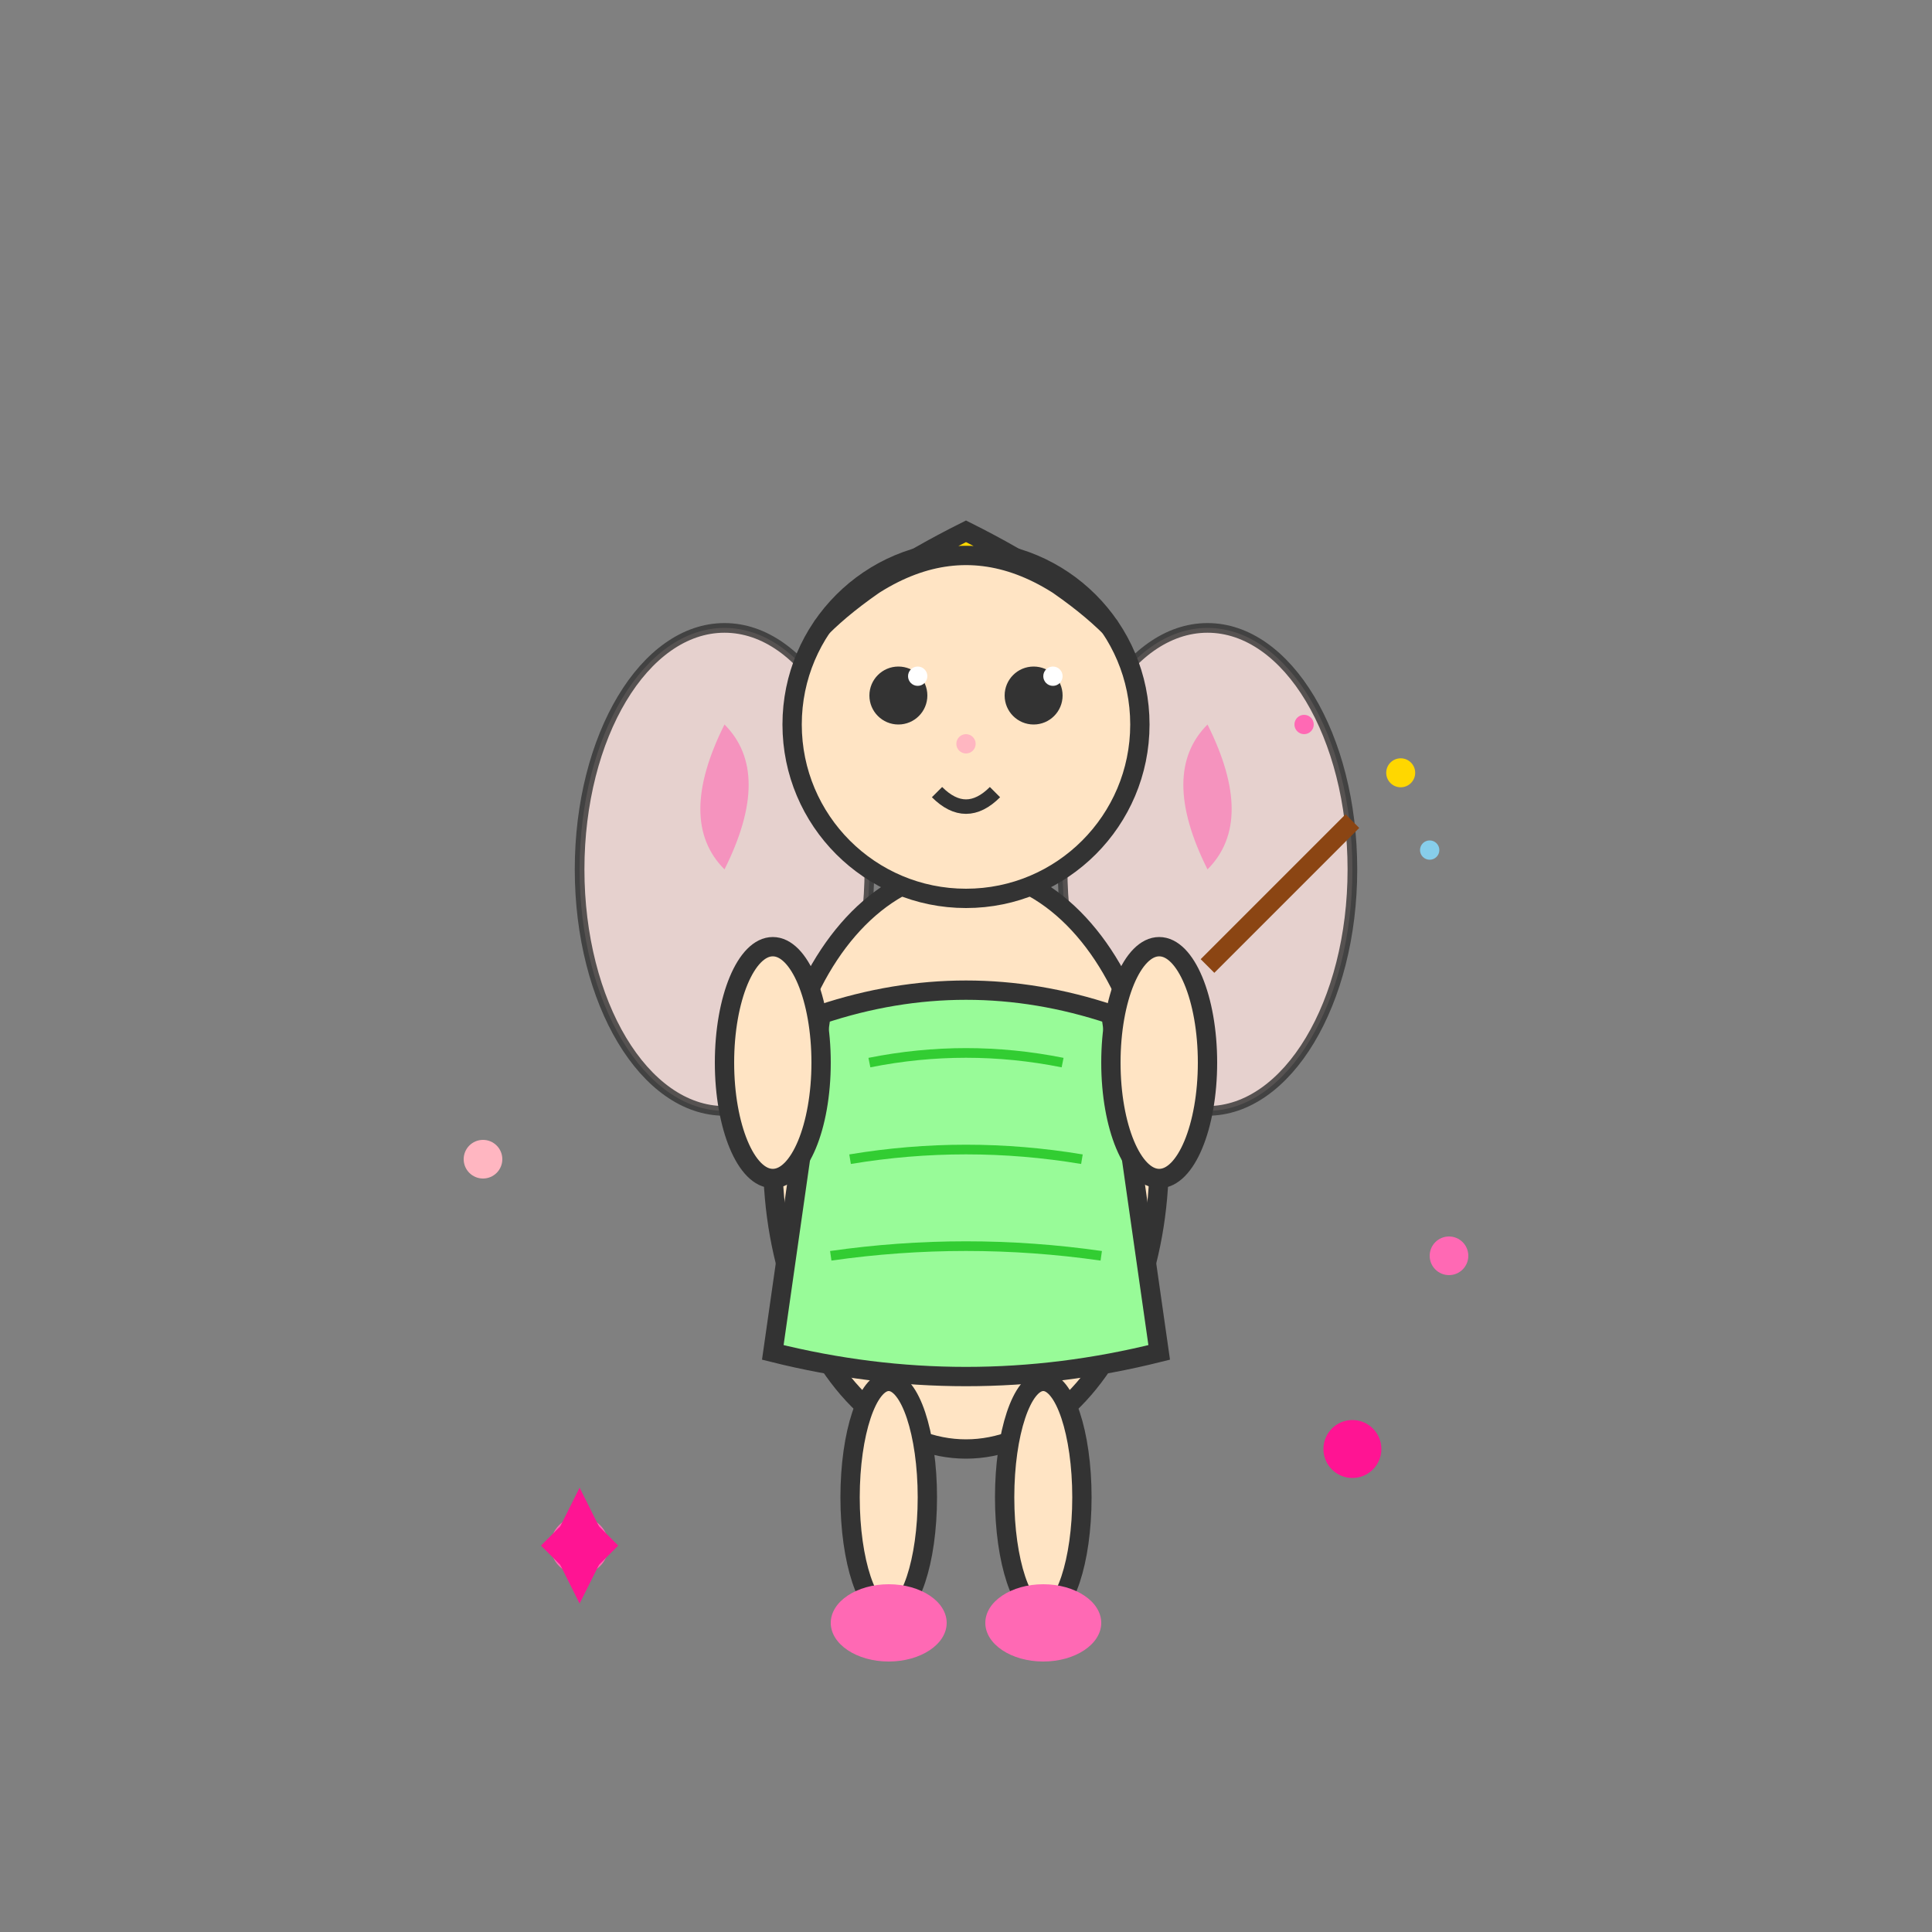 <svg viewBox="0 0 200 200" xmlns="http://www.w3.org/2000/svg">
  <rect x="0" y="0" width="200" height="200" fill="#808080" stroke="none"/>
  <!-- Fairy wings -->
  <ellipse cx="75" cy="90" rx="15" ry="25" fill="#FFE4E1" stroke="#333" stroke-width="1" opacity="0.8"/>
  <ellipse cx="125" cy="90" rx="15" ry="25" fill="#FFE4E1" stroke="#333" stroke-width="1" opacity="0.8"/>

  <!-- Wing patterns -->
  <path d="M75 75 Q80 80 75 90 Q70 85 75 75" fill="#FF69B4" opacity="0.6"/>
  <path d="M125 75 Q130 85 125 90 Q120 80 125 75" fill="#FF69B4" opacity="0.6"/>

  <!-- Fairy body -->
  <ellipse cx="100" cy="120" rx="20" ry="30" fill="#FFE4C4" stroke="#333" stroke-width="2"/>

  <!-- Fairy head -->
  <circle cx="100" cy="75" r="18" fill="#FFE4C4" stroke="#333" stroke-width="2"/>

  <!-- Fairy hair -->
  <path d="M85 65 Q100 50 115 65 Q110 60 100 55 Q90 60 85 65" fill="#FFD700" stroke="#333" stroke-width="2"/>

  <!-- Fairy eyes -->
  <circle cx="93" cy="72" r="3" fill="#333"/>
  <circle cx="107" cy="72" r="3" fill="#333"/>
  <circle cx="95" cy="70" r="1" fill="#FFF"/>
  <circle cx="109" cy="70" r="1" fill="#FFF"/>

  <!-- Fairy nose -->
  <circle cx="100" cy="77" r="1" fill="#FFB6C1"/>

  <!-- Fairy mouth -->
  <path d="M97 82 Q100 85 103 82" stroke="#333" stroke-width="1.5" fill="none"/>

  <!-- Fairy dress -->
  <path d="M85 105 Q100 100 115 105 L120 140 Q100 145 80 140 Z" fill="#98FB98" stroke="#333" stroke-width="2"/>

  <!-- Dress details -->
  <path d="M90 110 Q100 108 110 110" stroke="#32CD32" stroke-width="1" fill="none"/>
  <path d="M88 120 Q100 118 112 120" stroke="#32CD32" stroke-width="1" fill="none"/>
  <path d="M86 130 Q100 128 114 130" stroke="#32CD32" stroke-width="1" fill="none"/>

  <!-- Fairy arms -->
  <ellipse cx="80" cy="110" rx="5" ry="12" fill="#FFE4C4" stroke="#333" stroke-width="2"/>
  <ellipse cx="120" cy="110" rx="5" ry="12" fill="#FFE4C4" stroke="#333" stroke-width="2"/>

  <!-- Magic wand -->
  <line x1="125" y1="100" x2="140" y2="85" stroke="#8B4513" stroke-width="2"/>
  <path d="M138 83 L142 87 L140 85 Z" fill="#FFD700"/>

  <!-- Magic sparkles -->
  <circle cx="145" cy="80" r="1.5" fill="#FFD700"/>
  <circle cx="135" cy="75" r="1" fill="#FF69B4"/>
  <circle cx="148" cy="88" r="1" fill="#87CEEB"/>

  <!-- Fairy legs -->
  <ellipse cx="92" cy="155" rx="4" ry="12" fill="#FFE4C4" stroke="#333" stroke-width="2"/>
  <ellipse cx="108" cy="155" rx="4" ry="12" fill="#FFE4C4" stroke="#333" stroke-width="2"/>

  <!-- Fairy shoes -->
  <ellipse cx="92" cy="168" rx="6" ry="4" fill="#FF69B4"/>
  <ellipse cx="108" cy="168" rx="6" ry="4" fill="#FF69B4"/>

  <!-- Flowers around fairy -->
  <circle cx="60" cy="160" r="3" fill="#FF69B4"/>
  <circle cx="140" cy="150" r="3" fill="#FF1493"/>
  <circle cx="50" cy="120" r="2" fill="#FFB6C1"/>
  <circle cx="150" cy="130" r="2" fill="#FF69B4"/>

  <!-- Flower petals -->
  <path d="M58 158 L62 158 L60 154 Z" fill="#FF1493"/>
  <path d="M58 162 L62 162 L60 166 Z" fill="#FF1493"/>
  <path d="M56 160 L60 156 L60 164 Z" fill="#FF1493"/>
  <path d="M64 160 L60 156 L60 164 Z" fill="#FF1493"/>
</svg>